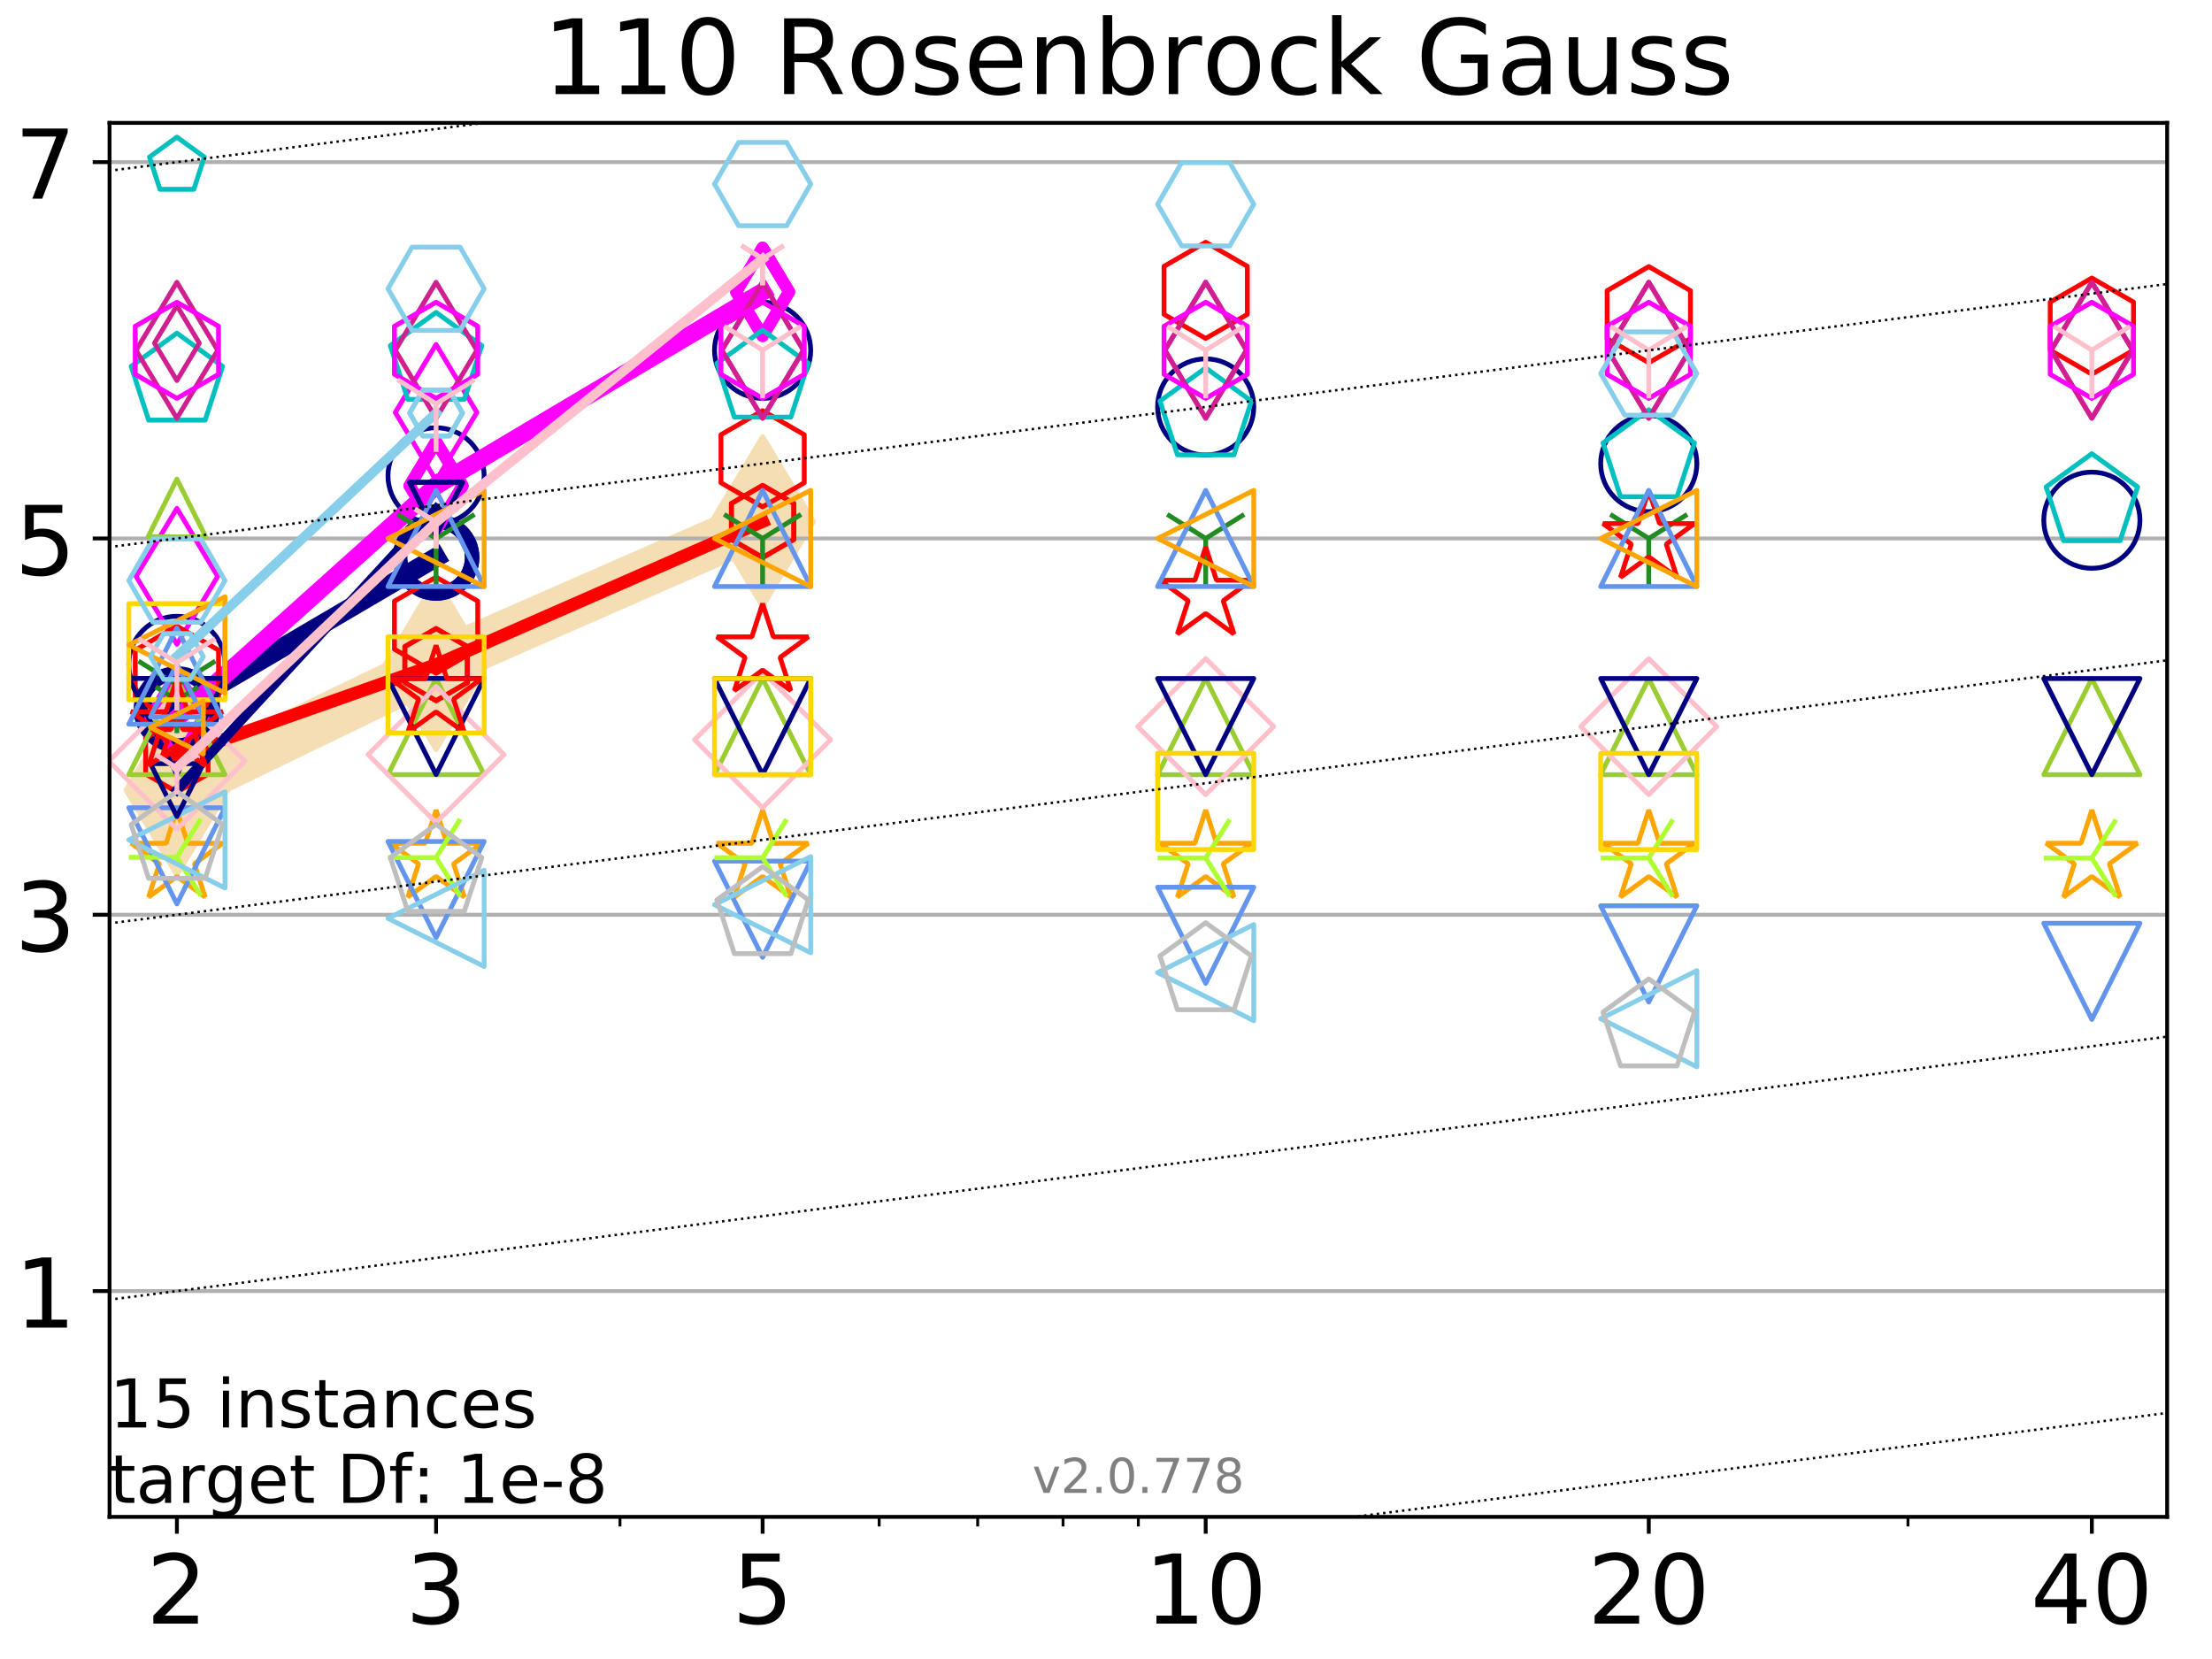 <?xml version="1.0" encoding="utf-8" standalone="no"?>
<!DOCTYPE svg PUBLIC "-//W3C//DTD SVG 1.1//EN"
  "http://www.w3.org/Graphics/SVG/1.1/DTD/svg11.dtd">
<!-- Created with matplotlib (http://matplotlib.org/) -->
<svg height="345pt" version="1.1" viewBox="0 0 460 345" width="460pt" xmlns="http://www.w3.org/2000/svg" xmlns:xlink="http://www.w3.org/1999/xlink">
 <defs>
  <style type="text/css">
*{stroke-linecap:butt;stroke-linejoin:round;}
  </style>
 </defs>
 <g id="figure_1">
  <g id="patch_1">
   <path d="M 0 345.6 
L 460.8 345.6 
L 460.8 0 
L 0 0 
z
" style="fill:#ffffff;"/>
  </g>
  <g id="axes_1">
   <g id="patch_2">
    <path d="M 22.78 315.44 
L 450.672 315.44 
L 450.672 25.56 
L 22.78 25.56 
z
" style="fill:#ffffff;"/>
   </g>
   <g id="line2d_1">
    <path clip-path="url(#pef618dbb40)" d="M 36.786 164.3 
L 90.685 138.213 
L 158.59 108.443 
" style="fill:none;stroke:#f5deb3;stroke-linecap:square;stroke-width:10;"/>
    <defs>
     <path d="M -0 17.678 
L 10.607 0 
L 0 -17.678 
L -10.607 -0 
z
" id="m9d22d83b8f" style="stroke:#f5deb3;stroke-linejoin:miter;"/>
    </defs>
    <g clip-path="url(#pef618dbb40)">
     <use style="fill:#f5deb3;stroke:#f5deb3;stroke-linejoin:miter;" x="36.786" xlink:href="#m9d22d83b8f" y="164.3"/>
     <use style="fill:#f5deb3;stroke:#f5deb3;stroke-linejoin:miter;" x="90.685" xlink:href="#m9d22d83b8f" y="138.213"/>
     <use style="fill:#f5deb3;stroke:#f5deb3;stroke-linejoin:miter;" x="158.59" xlink:href="#m9d22d83b8f" y="108.443"/>
    </g>
   </g>
   <g id="matplotlib.axis_1">
    <g id="xtick_1">
     <g id="line2d_2">
      <defs>
       <path d="M 0 0 
L 0 3.5 
" id="m280e9ef686" style="stroke:#000000;stroke-width:0.8;"/>
      </defs>
      <g>
       <use style="stroke:#000000;stroke-width:0.8;" x="36.786" xlink:href="#m280e9ef686" y="315.44"/>
      </g>
     </g>
     <g id="text_1">
      <!-- 2 -->
      <defs>
       <path d="M 19.188 8.297 
L 53.609 8.297 
L 53.609 0 
L 7.328 0 
L 7.328 8.297 
Q 12.938 14.109 22.625 23.891 
Q 32.328 33.688 34.812 36.531 
Q 39.547 41.844 41.422 45.531 
Q 43.312 49.219 43.312 52.781 
Q 43.312 58.594 39.234 62.25 
Q 35.156 65.922 28.609 65.922 
Q 23.969 65.922 18.812 64.312 
Q 13.672 62.703 7.812 59.422 
L 7.812 69.391 
Q 13.766 71.781 18.938 73 
Q 24.125 74.219 28.422 74.219 
Q 39.75 74.219 46.484 68.547 
Q 53.219 62.891 53.219 53.422 
Q 53.219 48.922 51.531 44.891 
Q 49.859 40.875 45.406 35.406 
Q 44.188 33.984 37.641 27.219 
Q 31.109 20.453 19.188 8.297 
z
" id="DejaVuSans-32"/>
      </defs>
      <g transform="translate(30.423 337.637)scale(0.2 -0.2)">
       <use xlink:href="#DejaVuSans-32"/>
      </g>
     </g>
    </g>
    <g id="xtick_2">
     <g id="line2d_3">
      <g>
       <use style="stroke:#000000;stroke-width:0.8;" x="90.685" xlink:href="#m280e9ef686" y="315.44"/>
      </g>
     </g>
     <g id="text_2">
      <!-- 3 -->
      <defs>
       <path d="M 40.578 39.312 
Q 47.656 37.797 51.625 33 
Q 55.609 28.219 55.609 21.188 
Q 55.609 10.406 48.188 4.484 
Q 40.766 -1.422 27.094 -1.422 
Q 22.516 -1.422 17.656 -0.516 
Q 12.797 0.391 7.625 2.203 
L 7.625 11.719 
Q 11.719 9.328 16.594 8.109 
Q 21.484 6.891 26.812 6.891 
Q 36.078 6.891 40.938 10.547 
Q 45.797 14.203 45.797 21.188 
Q 45.797 27.641 41.281 31.266 
Q 36.766 34.906 28.719 34.906 
L 20.219 34.906 
L 20.219 43.016 
L 29.109 43.016 
Q 36.375 43.016 40.234 45.922 
Q 44.094 48.828 44.094 54.297 
Q 44.094 59.906 40.109 62.906 
Q 36.141 65.922 28.719 65.922 
Q 24.656 65.922 20.016 65.031 
Q 15.375 64.156 9.812 62.312 
L 9.812 71.094 
Q 15.438 72.656 20.344 73.438 
Q 25.25 74.219 29.594 74.219 
Q 40.828 74.219 47.359 69.109 
Q 53.906 64.016 53.906 55.328 
Q 53.906 49.266 50.438 45.094 
Q 46.969 40.922 40.578 39.312 
z
" id="DejaVuSans-33"/>
      </defs>
      <g transform="translate(84.323 337.637)scale(0.2 -0.2)">
       <use xlink:href="#DejaVuSans-33"/>
      </g>
     </g>
    </g>
    <g id="xtick_3">
     <g id="line2d_4">
      <g>
       <use style="stroke:#000000;stroke-width:0.8;" x="158.59" xlink:href="#m280e9ef686" y="315.44"/>
      </g>
     </g>
     <g id="text_3">
      <!-- 5 -->
      <defs>
       <path d="M 10.797 72.906 
L 49.516 72.906 
L 49.516 64.594 
L 19.828 64.594 
L 19.828 46.734 
Q 21.969 47.469 24.109 47.828 
Q 26.266 48.188 28.422 48.188 
Q 40.625 48.188 47.75 41.5 
Q 54.891 34.812 54.891 23.391 
Q 54.891 11.625 47.562 5.094 
Q 40.234 -1.422 26.906 -1.422 
Q 22.312 -1.422 17.547 -0.641 
Q 12.797 0.141 7.719 1.703 
L 7.719 11.625 
Q 12.109 9.234 16.797 8.062 
Q 21.484 6.891 26.703 6.891 
Q 35.156 6.891 40.078 11.328 
Q 45.016 15.766 45.016 23.391 
Q 45.016 31 40.078 35.438 
Q 35.156 39.891 26.703 39.891 
Q 22.75 39.891 18.812 39.016 
Q 14.891 38.141 10.797 36.281 
z
" id="DejaVuSans-35"/>
      </defs>
      <g transform="translate(152.228 337.637)scale(0.2 -0.2)">
       <use xlink:href="#DejaVuSans-35"/>
      </g>
     </g>
    </g>
    <g id="xtick_4">
     <g id="line2d_5">
      <g>
       <use style="stroke:#000000;stroke-width:0.8;" x="250.732" xlink:href="#m280e9ef686" y="315.44"/>
      </g>
     </g>
     <g id="text_4">
      <!-- 10 -->
      <defs>
       <path d="M 12.406 8.297 
L 28.516 8.297 
L 28.516 63.922 
L 10.984 60.406 
L 10.984 69.391 
L 28.422 72.906 
L 38.281 72.906 
L 38.281 8.297 
L 54.391 8.297 
L 54.391 0 
L 12.406 0 
z
" id="DejaVuSans-31"/>
       <path d="M 31.781 66.406 
Q 24.172 66.406 20.328 58.906 
Q 16.5 51.422 16.5 36.375 
Q 16.5 21.391 20.328 13.891 
Q 24.172 6.391 31.781 6.391 
Q 39.453 6.391 43.281 13.891 
Q 47.125 21.391 47.125 36.375 
Q 47.125 51.422 43.281 58.906 
Q 39.453 66.406 31.781 66.406 
z
M 31.781 74.219 
Q 44.047 74.219 50.516 64.516 
Q 56.984 54.828 56.984 36.375 
Q 56.984 17.969 50.516 8.266 
Q 44.047 -1.422 31.781 -1.422 
Q 19.531 -1.422 13.062 8.266 
Q 6.594 17.969 6.594 36.375 
Q 6.594 54.828 13.062 64.516 
Q 19.531 74.219 31.781 74.219 
z
" id="DejaVuSans-30"/>
      </defs>
      <g transform="translate(238.007 337.637)scale(0.2 -0.2)">
       <use xlink:href="#DejaVuSans-31"/>
       <use x="63.623" xlink:href="#DejaVuSans-30"/>
      </g>
     </g>
    </g>
    <g id="xtick_5">
     <g id="line2d_6">
      <g>
       <use style="stroke:#000000;stroke-width:0.8;" x="342.873" xlink:href="#m280e9ef686" y="315.44"/>
      </g>
     </g>
     <g id="text_5">
      <!-- 20 -->
      <g transform="translate(330.148 337.637)scale(0.2 -0.2)">
       <use xlink:href="#DejaVuSans-32"/>
       <use x="63.623" xlink:href="#DejaVuSans-30"/>
      </g>
     </g>
    </g>
    <g id="xtick_6">
     <g id="line2d_7">
      <g>
       <use style="stroke:#000000;stroke-width:0.8;" x="435.015" xlink:href="#m280e9ef686" y="315.44"/>
      </g>
     </g>
     <g id="text_6">
      <!-- 40 -->
      <defs>
       <path d="M 37.797 64.312 
L 12.891 25.391 
L 37.797 25.391 
z
M 35.203 72.906 
L 47.609 72.906 
L 47.609 25.391 
L 58.016 25.391 
L 58.016 17.188 
L 47.609 17.188 
L 47.609 0 
L 37.797 0 
L 37.797 17.188 
L 4.891 17.188 
L 4.891 26.703 
z
" id="DejaVuSans-34"/>
      </defs>
      <g transform="translate(422.29 337.637)scale(0.2 -0.2)">
       <use xlink:href="#DejaVuSans-34"/>
       <use x="63.623" xlink:href="#DejaVuSans-30"/>
      </g>
     </g>
    </g>
    <g id="xtick_7">
     <g id="line2d_8">
      <defs>
       <path d="M 0 0 
L 0 2 
" id="m0c6dc31ddb" style="stroke:#000000;stroke-width:0.6;"/>
      </defs>
      <g>
       <use style="stroke:#000000;stroke-width:0.6;" x="36.786" xlink:href="#m0c6dc31ddb" y="315.44"/>
      </g>
     </g>
    </g>
    <g id="xtick_8">
     <g id="line2d_9">
      <g>
       <use style="stroke:#000000;stroke-width:0.6;" x="90.685" xlink:href="#m0c6dc31ddb" y="315.44"/>
      </g>
     </g>
    </g>
    <g id="xtick_9">
     <g id="line2d_10">
      <g>
       <use style="stroke:#000000;stroke-width:0.6;" x="128.927" xlink:href="#m0c6dc31ddb" y="315.44"/>
      </g>
     </g>
    </g>
    <g id="xtick_10">
     <g id="line2d_11">
      <g>
       <use style="stroke:#000000;stroke-width:0.6;" x="158.59" xlink:href="#m0c6dc31ddb" y="315.44"/>
      </g>
     </g>
    </g>
    <g id="xtick_11">
     <g id="line2d_12">
      <g>
       <use style="stroke:#000000;stroke-width:0.6;" x="182.827" xlink:href="#m0c6dc31ddb" y="315.44"/>
      </g>
     </g>
    </g>
    <g id="xtick_12">
     <g id="line2d_13">
      <g>
       <use style="stroke:#000000;stroke-width:0.6;" x="203.318" xlink:href="#m0c6dc31ddb" y="315.44"/>
      </g>
     </g>
    </g>
    <g id="xtick_13">
     <g id="line2d_14">
      <g>
       <use style="stroke:#000000;stroke-width:0.6;" x="221.069" xlink:href="#m0c6dc31ddb" y="315.44"/>
      </g>
     </g>
    </g>
    <g id="xtick_14">
     <g id="line2d_15">
      <g>
       <use style="stroke:#000000;stroke-width:0.6;" x="236.726" xlink:href="#m0c6dc31ddb" y="315.44"/>
      </g>
     </g>
    </g>
    <g id="xtick_15">
     <g id="line2d_16">
      <g>
       <use style="stroke:#000000;stroke-width:0.6;" x="342.873" xlink:href="#m0c6dc31ddb" y="315.44"/>
      </g>
     </g>
    </g>
    <g id="xtick_16">
     <g id="line2d_17">
      <g>
       <use style="stroke:#000000;stroke-width:0.6;" x="396.773" xlink:href="#m0c6dc31ddb" y="315.44"/>
      </g>
     </g>
    </g>
    <g id="xtick_17">
     <g id="line2d_18">
      <g>
       <use style="stroke:#000000;stroke-width:0.6;" x="435.015" xlink:href="#m0c6dc31ddb" y="315.44"/>
      </g>
     </g>
    </g>
   </g>
   <g id="matplotlib.axis_2">
    <g id="ytick_1">
     <g id="line2d_19">
      <path clip-path="url(#pef618dbb40)" d="M 22.78 268.486 
L 450.672 268.486 
" style="fill:none;stroke:#b0b0b0;stroke-linecap:square;stroke-width:0.8;"/>
     </g>
     <g id="line2d_20">
      <defs>
       <path d="M 0 0 
L -3.5 0 
" id="mf5fb480c17" style="stroke:#000000;stroke-width:0.8;"/>
      </defs>
      <g>
       <use style="stroke:#000000;stroke-width:0.8;" x="22.78" xlink:href="#mf5fb480c17" y="268.486"/>
      </g>
     </g>
     <g id="text_7">
      <!-- 1 -->
      <g transform="translate(3.055 276.085)scale(0.2 -0.2)">
       <use xlink:href="#DejaVuSans-31"/>
      </g>
     </g>
    </g>
    <g id="ytick_2">
     <g id="line2d_21">
      <path clip-path="url(#pef618dbb40)" d="M 22.78 190.23 
L 450.672 190.23 
" style="fill:none;stroke:#b0b0b0;stroke-linecap:square;stroke-width:0.8;"/>
     </g>
     <g id="line2d_22">
      <g>
       <use style="stroke:#000000;stroke-width:0.8;" x="22.78" xlink:href="#mf5fb480c17" y="190.23"/>
      </g>
     </g>
     <g id="text_8">
      <!-- 3 -->
      <g transform="translate(3.055 197.829)scale(0.2 -0.2)">
       <use xlink:href="#DejaVuSans-33"/>
      </g>
     </g>
    </g>
    <g id="ytick_3">
     <g id="line2d_23">
      <path clip-path="url(#pef618dbb40)" d="M 22.78 111.974 
L 450.672 111.974 
" style="fill:none;stroke:#b0b0b0;stroke-linecap:square;stroke-width:0.8;"/>
     </g>
     <g id="line2d_24">
      <g>
       <use style="stroke:#000000;stroke-width:0.8;" x="22.78" xlink:href="#mf5fb480c17" y="111.974"/>
      </g>
     </g>
     <g id="text_9">
      <!-- 5 -->
      <g transform="translate(3.055 119.572)scale(0.2 -0.2)">
       <use xlink:href="#DejaVuSans-35"/>
      </g>
     </g>
    </g>
    <g id="ytick_4">
     <g id="line2d_25">
      <path clip-path="url(#pef618dbb40)" d="M 22.78 33.718 
L 450.672 33.718 
" style="fill:none;stroke:#b0b0b0;stroke-linecap:square;stroke-width:0.8;"/>
     </g>
     <g id="line2d_26">
      <g>
       <use style="stroke:#000000;stroke-width:0.8;" x="22.78" xlink:href="#mf5fb480c17" y="33.718"/>
      </g>
     </g>
     <g id="text_10">
      <!-- 7 -->
      <defs>
       <path d="M 8.203 72.906 
L 55.078 72.906 
L 55.078 68.703 
L 28.609 0 
L 18.312 0 
L 43.219 64.594 
L 8.203 64.594 
z
" id="DejaVuSans-37"/>
      </defs>
      <g transform="translate(3.055 41.316)scale(0.2 -0.2)">
       <use xlink:href="#DejaVuSans-37"/>
      </g>
     </g>
    </g>
   </g>
   <g id="line2d_27">
    <path clip-path="url(#pef618dbb40)" d="M 36.786 147.541 
L 90.685 115.921 
" style="fill:none;stroke:#000080;stroke-linecap:square;stroke-width:4;"/>
    <defs>
     <path d="M 0 7.5 
C 1.989 7.5 3.897 6.71 5.303 5.303 
C 6.71 3.897 7.5 1.989 7.5 0 
C 7.5 -1.989 6.71 -3.897 5.303 -5.303 
C 3.897 -6.71 1.989 -7.5 0 -7.5 
C -1.989 -7.5 -3.897 -6.71 -5.303 -5.303 
C -6.71 -3.897 -7.5 -1.989 -7.5 0 
C -7.5 1.989 -6.71 3.897 -5.303 5.303 
C -3.897 6.71 -1.989 7.5 0 7.5 
z
" id="m813f9746b0" style="stroke:#000080;stroke-width:3;"/>
    </defs>
    <g clip-path="url(#pef618dbb40)">
     <use style="fill:none;stroke:#000080;stroke-width:3;" x="36.786" xlink:href="#m813f9746b0" y="147.541"/>
     <use style="fill:none;stroke:#000080;stroke-width:3;" x="90.685" xlink:href="#m813f9746b0" y="115.921"/>
    </g>
   </g>
   <g id="line2d_28">
    <path clip-path="url(#pef618dbb40)" d="M 90.685 115.921 
" style="fill:none;stroke:#000080;stroke-linecap:square;stroke-width:4;"/>
    <g clip-path="url(#pef618dbb40)">
     <use style="fill:none;stroke:#000080;stroke-width:3;" x="90.685" xlink:href="#m813f9746b0" y="115.921"/>
    </g>
   </g>
   <g id="line2d_29"/>
   <g id="line2d_30">
    <defs>
     <path d="M 0 10 
C 2.652 10 5.196 8.946 7.071 7.071 
C 8.946 5.196 10 2.652 10 0 
C 10 -2.652 8.946 -5.196 7.071 -7.071 
C 5.196 -8.946 2.652 -10 0 -10 
C -2.652 -10 -5.196 -8.946 -7.071 -7.071 
C -8.946 -5.196 -10 -2.652 -10 0 
C -10 2.652 -8.946 5.196 -7.071 7.071 
C -5.196 8.946 -2.652 10 0 10 
z
" id="md49991327e" style="stroke:#000080;"/>
    </defs>
    <g clip-path="url(#pef618dbb40)">
     <use style="fill:none;stroke:#000080;" x="36.786" xlink:href="#md49991327e" y="138.155"/>
     <use style="fill:none;stroke:#000080;" x="90.685" xlink:href="#md49991327e" y="98.954"/>
     <use style="fill:none;stroke:#000080;" x="158.59" xlink:href="#md49991327e" y="72.846"/>
     <use style="fill:none;stroke:#000080;" x="250.732" xlink:href="#md49991327e" y="84.625"/>
     <use style="fill:none;stroke:#000080;" x="342.873" xlink:href="#md49991327e" y="96.403"/>
     <use style="fill:none;stroke:#000080;" x="435.015" xlink:href="#md49991327e" y="108.182"/>
    </g>
   </g>
   <g id="line2d_31">
    <path clip-path="url(#pef618dbb40)" d="M 36.786 149.359 
L 90.685 101.014 
" style="fill:none;stroke:#ff00ff;stroke-linecap:square;stroke-width:3.667;"/>
    <defs>
     <path d="M -0 9.192 
L 5.515 0 
L 0 -9.192 
L -5.515 -0 
z
" id="mf2aa92207f" style="stroke:#ff00ff;stroke-linejoin:miter;stroke-width:2.5;"/>
    </defs>
    <g clip-path="url(#pef618dbb40)">
     <use style="fill:none;stroke:#ff00ff;stroke-linejoin:miter;stroke-width:2.5;" x="36.786" xlink:href="#mf2aa92207f" y="149.359"/>
     <use style="fill:none;stroke:#ff00ff;stroke-linejoin:miter;stroke-width:2.5;" x="90.685" xlink:href="#mf2aa92207f" y="101.014"/>
    </g>
   </g>
   <g id="line2d_32">
    <path clip-path="url(#pef618dbb40)" d="M 90.685 101.014 
L 158.59 60.689 
" style="fill:none;stroke:#ff00ff;stroke-linecap:square;stroke-width:3.667;"/>
    <g clip-path="url(#pef618dbb40)">
     <use style="fill:none;stroke:#ff00ff;stroke-linejoin:miter;stroke-width:2.5;" x="90.685" xlink:href="#mf2aa92207f" y="101.014"/>
     <use style="fill:none;stroke:#ff00ff;stroke-linejoin:miter;stroke-width:2.5;" x="158.59" xlink:href="#mf2aa92207f" y="60.689"/>
    </g>
   </g>
   <g id="line2d_33">
    <path clip-path="url(#pef618dbb40)" d="M 158.59 60.689 
" style="fill:none;stroke:#ff00ff;stroke-linecap:square;stroke-width:3.667;"/>
    <g clip-path="url(#pef618dbb40)">
     <use style="fill:none;stroke:#ff00ff;stroke-linejoin:miter;stroke-width:2.5;" x="158.59" xlink:href="#mf2aa92207f" y="60.689"/>
    </g>
   </g>
   <g id="line2d_34"/>
   <g id="line2d_35">
    <defs>
     <path d="M -0 14.142 
L 8.485 0 
L -0 -14.142 
L -8.485 -0 
z
" id="m21cf0d2ae8" style="stroke:#ff00ff;stroke-linejoin:miter;"/>
    </defs>
    <g clip-path="url(#pef618dbb40)">
     <use style="fill:none;stroke:#ff00ff;stroke-linejoin:miter;" x="36.786" xlink:href="#m21cf0d2ae8" y="119.861"/>
     <use style="fill:none;stroke:#ff00ff;stroke-linejoin:miter;" x="90.685" xlink:href="#m21cf0d2ae8" y="85.776"/>
     <use style="fill:none;stroke:#ff00ff;stroke-linejoin:miter;" x="158.59" xlink:href="#m21cf0d2ae8" y="72.815"/>
     <use style="fill:none;stroke:#ff00ff;stroke-linejoin:miter;" x="250.732" xlink:href="#m21cf0d2ae8" y="72.819"/>
     <use style="fill:none;stroke:#ff00ff;stroke-linejoin:miter;" x="342.873" xlink:href="#m21cf0d2ae8" y="72.828"/>
     <use style="fill:none;stroke:#ff00ff;stroke-linejoin:miter;" x="435.015" xlink:href="#m21cf0d2ae8" y="72.822"/>
    </g>
   </g>
   <g id="line2d_36"/>
   <g id="line2d_37">
    <defs>
     <path d="M 0 -10 
L -2.245 -3.09 
L -9.511 -3.09 
L -3.633 1.18 
L -5.878 8.09 
L -0 3.82 
L 5.878 8.09 
L 3.633 1.18 
L 9.511 -3.09 
L 2.245 -3.09 
z
" id="m4385f17441" style="stroke:#ffa500;stroke-linejoin:bevel;"/>
    </defs>
    <g clip-path="url(#pef618dbb40)">
     <use style="fill:none;stroke:#ffa500;stroke-linejoin:bevel;" x="36.786" xlink:href="#m4385f17441" y="178.451"/>
     <use style="fill:none;stroke:#ffa500;stroke-linejoin:bevel;" x="90.685" xlink:href="#m4385f17441" y="178.451"/>
     <use style="fill:none;stroke:#ffa500;stroke-linejoin:bevel;" x="158.59" xlink:href="#m4385f17441" y="178.451"/>
     <use style="fill:none;stroke:#ffa500;stroke-linejoin:bevel;" x="250.732" xlink:href="#m4385f17441" y="178.451"/>
     <use style="fill:none;stroke:#ffa500;stroke-linejoin:bevel;" x="342.873" xlink:href="#m4385f17441" y="178.451"/>
     <use style="fill:none;stroke:#ffa500;stroke-linejoin:bevel;" x="435.015" xlink:href="#m4385f17441" y="178.451"/>
    </g>
   </g>
   <g id="line2d_38"/>
   <g id="line2d_39">
    <defs>
     <path d="M -0 10 
L 10 -10 
L -10 -10 
z
" id="ma29bd5d446" style="stroke:#6495ed;stroke-linejoin:miter;"/>
    </defs>
    <g clip-path="url(#pef618dbb40)">
     <use style="fill:none;stroke:#6495ed;stroke-linejoin:miter;" x="36.786" xlink:href="#ma29bd5d446" y="177.978"/>
     <use style="fill:none;stroke:#6495ed;stroke-linejoin:miter;" x="90.685" xlink:href="#ma29bd5d446" y="184.988"/>
     <use style="fill:none;stroke:#6495ed;stroke-linejoin:miter;" x="158.59" xlink:href="#ma29bd5d446" y="189.074"/>
     <use style="fill:none;stroke:#6495ed;stroke-linejoin:miter;" x="250.732" xlink:href="#ma29bd5d446" y="194.502"/>
     <use style="fill:none;stroke:#6495ed;stroke-linejoin:miter;" x="342.873" xlink:href="#ma29bd5d446" y="198.367"/>
     <use style="fill:none;stroke:#6495ed;stroke-linejoin:miter;" x="435.015" xlink:href="#ma29bd5d446" y="202.002"/>
    </g>
   </g>
   <g id="line2d_40">
    <path clip-path="url(#pef618dbb40)" d="M 36.786 157.214 
L 90.685 138.213 
" style="fill:none;stroke:#ff0000;stroke-linecap:square;stroke-width:2.667;"/>
    <defs>
     <path d="M 0 -7.5 
L -6.495 -3.75 
L -6.495 3.75 
L -0 7.5 
L 6.495 3.75 
L 6.495 -3.75 
z
" id="ma44bbf91e1" style="stroke:#ff0000;stroke-linejoin:miter;"/>
    </defs>
    <g clip-path="url(#pef618dbb40)">
     <use style="fill:none;stroke:#ff0000;stroke-linejoin:miter;" x="36.786" xlink:href="#ma44bbf91e1" y="157.214"/>
     <use style="fill:none;stroke:#ff0000;stroke-linejoin:miter;" x="90.685" xlink:href="#ma44bbf91e1" y="138.213"/>
    </g>
   </g>
   <g id="line2d_41">
    <path clip-path="url(#pef618dbb40)" d="M 90.685 138.213 
L 158.59 108.443 
" style="fill:none;stroke:#ff0000;stroke-linecap:square;stroke-width:2.667;"/>
    <g clip-path="url(#pef618dbb40)">
     <use style="fill:none;stroke:#ff0000;stroke-linejoin:miter;" x="90.685" xlink:href="#ma44bbf91e1" y="138.213"/>
     <use style="fill:none;stroke:#ff0000;stroke-linejoin:miter;" x="158.59" xlink:href="#ma44bbf91e1" y="108.443"/>
    </g>
   </g>
   <g id="line2d_42">
    <path clip-path="url(#pef618dbb40)" d="M 158.59 108.443 
" style="fill:none;stroke:#ff0000;stroke-linecap:square;stroke-width:2.667;"/>
    <g clip-path="url(#pef618dbb40)">
     <use style="fill:none;stroke:#ff0000;stroke-linejoin:miter;" x="158.59" xlink:href="#ma44bbf91e1" y="108.443"/>
    </g>
   </g>
   <g id="line2d_43"/>
   <g id="line2d_44">
    <defs>
     <path d="M 0 -10 
L -8.66 -5 
L -8.66 5 
L -0 10 
L 8.66 5 
L 8.66 -5 
z
" id="m6e979ed5a3" style="stroke:#ff0000;stroke-linejoin:miter;"/>
    </defs>
    <g clip-path="url(#pef618dbb40)">
     <use style="fill:none;stroke:#ff0000;stroke-linejoin:miter;" x="36.786" xlink:href="#m6e979ed5a3" y="140.205"/>
     <use style="fill:none;stroke:#ff0000;stroke-linejoin:miter;" x="90.685" xlink:href="#m6e979ed5a3" y="130.008"/>
     <use style="fill:none;stroke:#ff0000;stroke-linejoin:miter;" x="158.59" xlink:href="#m6e979ed5a3" y="95.398"/>
     <use style="fill:none;stroke:#ff0000;stroke-linejoin:miter;" x="250.732" xlink:href="#m6e979ed5a3" y="60.38"/>
     <use style="fill:none;stroke:#ff0000;stroke-linejoin:miter;" x="342.873" xlink:href="#m6e979ed5a3" y="65.437"/>
     <use style="fill:none;stroke:#ff0000;stroke-linejoin:miter;" x="435.015" xlink:href="#m6e979ed5a3" y="67.818"/>
    </g>
   </g>
   <g id="line2d_45">
    <path clip-path="url(#pef618dbb40)" d="M 36.786 105.639 
" style="fill:none;stroke:#9acd32;stroke-linecap:square;stroke-width:2.333;"/>
    <defs>
     <path d="M 0 -6 
L -6 6 
L 6 6 
z
" id="m38df8d362d" style="stroke:#9acd32;stroke-linejoin:miter;"/>
    </defs>
    <g clip-path="url(#pef618dbb40)">
     <use style="fill:none;stroke:#9acd32;stroke-linejoin:miter;" x="36.786" xlink:href="#m38df8d362d" y="105.639"/>
    </g>
   </g>
   <g id="line2d_46"/>
   <g id="line2d_47">
    <defs>
     <path d="M 0 -10 
L -10 10 
L 10 10 
z
" id="m1d816b0d2e" style="stroke:#9acd32;stroke-linejoin:miter;"/>
    </defs>
    <g clip-path="url(#pef618dbb40)">
     <use style="fill:none;stroke:#9acd32;stroke-linejoin:miter;" x="36.786" xlink:href="#m1d816b0d2e" y="151.101"/>
     <use style="fill:none;stroke:#9acd32;stroke-linejoin:miter;" x="90.685" xlink:href="#m1d816b0d2e" y="151.101"/>
     <use style="fill:none;stroke:#9acd32;stroke-linejoin:miter;" x="158.59" xlink:href="#m1d816b0d2e" y="151.102"/>
     <use style="fill:none;stroke:#9acd32;stroke-linejoin:miter;" x="250.732" xlink:href="#m1d816b0d2e" y="151.102"/>
     <use style="fill:none;stroke:#9acd32;stroke-linejoin:miter;" x="342.873" xlink:href="#m1d816b0d2e" y="151.102"/>
     <use style="fill:none;stroke:#9acd32;stroke-linejoin:miter;" x="435.015" xlink:href="#m1d816b0d2e" y="151.102"/>
    </g>
   </g>
   <g id="line2d_48">
    <path clip-path="url(#pef618dbb40)" d="M 36.786 34.513 
" style="fill:none;stroke:#00bfbf;stroke-linecap:square;stroke-width:2;"/>
    <defs>
     <path d="M 0 -6 
L -5.706 -1.854 
L -3.527 4.854 
L 3.527 4.854 
L 5.706 -1.854 
z
" id="ma55fe40eb8" style="stroke:#00bfbf;stroke-linejoin:miter;"/>
    </defs>
    <g clip-path="url(#pef618dbb40)">
     <use style="fill:none;stroke:#00bfbf;stroke-linejoin:miter;" x="36.786" xlink:href="#ma55fe40eb8" y="34.513"/>
    </g>
   </g>
   <g id="line2d_49"/>
   <g id="line2d_50">
    <defs>
     <path d="M 0 -10 
L -9.511 -3.09 
L -5.878 8.09 
L 5.878 8.09 
L 9.511 -3.09 
z
" id="m356b63a546" style="stroke:#00bfbf;stroke-linejoin:miter;"/>
    </defs>
    <g clip-path="url(#pef618dbb40)">
     <use style="fill:none;stroke:#00bfbf;stroke-linejoin:miter;" x="36.786" xlink:href="#m356b63a546" y="79.275"/>
     <use style="fill:none;stroke:#00bfbf;stroke-linejoin:miter;" x="90.685" xlink:href="#m356b63a546" y="74.967"/>
     <use style="fill:none;stroke:#00bfbf;stroke-linejoin:miter;" x="158.59" xlink:href="#m356b63a546" y="78.653"/>
     <use style="fill:none;stroke:#00bfbf;stroke-linejoin:miter;" x="250.732" xlink:href="#m356b63a546" y="86.497"/>
     <use style="fill:none;stroke:#00bfbf;stroke-linejoin:miter;" x="342.873" xlink:href="#m356b63a546" y="95.207"/>
     <use style="fill:none;stroke:#00bfbf;stroke-linejoin:miter;" x="435.015" xlink:href="#m356b63a546" y="104.346"/>
    </g>
   </g>
   <g id="line2d_51"/>
   <g id="line2d_52">
    <defs>
     <path d="M 0 0 
L -10 -0 
M 0 0 
L 5 8 
M 0 0 
L 5 -8 
" id="m96f5c83c13" style="stroke:#adff2f;"/>
    </defs>
    <g clip-path="url(#pef618dbb40)">
     <use style="fill:none;stroke:#adff2f;" x="36.786" xlink:href="#m96f5c83c13" y="178.282"/>
     <use style="fill:none;stroke:#adff2f;" x="90.685" xlink:href="#m96f5c83c13" y="178.338"/>
     <use style="fill:none;stroke:#adff2f;" x="158.59" xlink:href="#m96f5c83c13" y="178.384"/>
     <use style="fill:none;stroke:#adff2f;" x="250.732" xlink:href="#m96f5c83c13" y="178.417"/>
     <use style="fill:none;stroke:#adff2f;" x="342.873" xlink:href="#m96f5c83c13" y="178.434"/>
     <use style="fill:none;stroke:#adff2f;" x="435.015" xlink:href="#m96f5c83c13" y="178.443"/>
    </g>
   </g>
   <g id="line2d_53">
    <path clip-path="url(#pef618dbb40)" d="M 36.786 145.578 
" style="fill:none;stroke:#228b22;stroke-linecap:square;stroke-width:2;"/>
    <defs>
     <path d="M 0 0 
L 0 5.5 
M 0 0 
L 4.4 -2.75 
M 0 0 
L -4.4 -2.75 
" id="m3816dadbd5" style="stroke:#228b22;"/>
    </defs>
    <g clip-path="url(#pef618dbb40)">
     <use style="fill:none;stroke:#228b22;" x="36.786" xlink:href="#m3816dadbd5" y="145.578"/>
    </g>
   </g>
   <g id="line2d_54"/>
   <g id="line2d_55">
    <defs>
     <path d="M 0 0 
L 0 10 
M 0 0 
L 8 -5 
M 0 0 
L -8 -5 
" id="m0080763600" style="stroke:#228b22;"/>
    </defs>
    <g clip-path="url(#pef618dbb40)">
     <use style="fill:none;stroke:#228b22;" x="36.786" xlink:href="#m0080763600" y="142.472"/>
     <use style="fill:none;stroke:#228b22;" x="90.685" xlink:href="#m0080763600" y="111.974"/>
     <use style="fill:none;stroke:#228b22;" x="158.59" xlink:href="#m0080763600" y="111.974"/>
     <use style="fill:none;stroke:#228b22;" x="250.732" xlink:href="#m0080763600" y="111.974"/>
     <use style="fill:none;stroke:#228b22;" x="342.873" xlink:href="#m0080763600" y="111.974"/>
    </g>
   </g>
   <g id="line2d_56"/>
   <g id="line2d_57">
    <defs>
     <path d="M -0 14.142 
L 14.142 0 
L 0 -14.142 
L -14.142 -0 
z
" id="m9ad464d7e6" style="stroke:#ffc0cb;stroke-linejoin:miter;"/>
    </defs>
    <g clip-path="url(#pef618dbb40)">
     <use style="fill:none;stroke:#ffc0cb;stroke-linejoin:miter;" x="36.786" xlink:href="#m9ad464d7e6" y="158.292"/>
     <use style="fill:none;stroke:#ffc0cb;stroke-linejoin:miter;" x="90.685" xlink:href="#m9ad464d7e6" y="156.929"/>
     <use style="fill:none;stroke:#ffc0cb;stroke-linejoin:miter;" x="158.59" xlink:href="#m9ad464d7e6" y="153.837"/>
     <use style="fill:none;stroke:#ffc0cb;stroke-linejoin:miter;" x="250.732" xlink:href="#m9ad464d7e6" y="151.102"/>
     <use style="fill:none;stroke:#ffc0cb;stroke-linejoin:miter;" x="342.873" xlink:href="#m9ad464d7e6" y="151.102"/>
    </g>
   </g>
   <g id="line2d_58"/>
   <g id="line2d_59">
    <defs>
     <path d="M -10 -0 
L 10 10 
L 10 -10 
z
" id="mc43814ee37" style="stroke:#87ceeb;stroke-linejoin:miter;"/>
    </defs>
    <g clip-path="url(#pef618dbb40)">
     <use style="fill:none;stroke:#87ceeb;stroke-linejoin:miter;" x="36.786" xlink:href="#mc43814ee37" y="174.666"/>
     <use style="fill:none;stroke:#87ceeb;stroke-linejoin:miter;" x="90.685" xlink:href="#mc43814ee37" y="190.983"/>
     <use style="fill:none;stroke:#87ceeb;stroke-linejoin:miter;" x="158.59" xlink:href="#mc43814ee37" y="188.138"/>
     <use style="fill:none;stroke:#87ceeb;stroke-linejoin:miter;" x="250.732" xlink:href="#mc43814ee37" y="202.266"/>
     <use style="fill:none;stroke:#87ceeb;stroke-linejoin:miter;" x="342.873" xlink:href="#mc43814ee37" y="211.85"/>
    </g>
   </g>
   <g id="line2d_60">
    <path clip-path="url(#pef618dbb40)" d="M 36.786 164.299 
L 90.685 105.796 
" style="fill:none;stroke:#000080;stroke-linecap:square;stroke-width:2;"/>
    <defs>
     <path d="M -0 5.5 
L 5.5 -5.5 
L -5.5 -5.5 
z
" id="m6ab656e22a" style="stroke:#000080;stroke-linejoin:miter;"/>
    </defs>
    <g clip-path="url(#pef618dbb40)">
     <use style="fill:none;stroke:#000080;stroke-linejoin:miter;" x="36.786" xlink:href="#m6ab656e22a" y="164.299"/>
     <use style="fill:none;stroke:#000080;stroke-linejoin:miter;" x="90.685" xlink:href="#m6ab656e22a" y="105.796"/>
    </g>
   </g>
   <g id="line2d_61">
    <path clip-path="url(#pef618dbb40)" d="M 90.685 105.796 
" style="fill:none;stroke:#000080;stroke-linecap:square;stroke-width:2;"/>
    <g clip-path="url(#pef618dbb40)">
     <use style="fill:none;stroke:#000080;stroke-linejoin:miter;" x="90.685" xlink:href="#m6ab656e22a" y="105.796"/>
    </g>
   </g>
   <g id="line2d_62"/>
   <g id="line2d_63">
    <defs>
     <path d="M -0 10 
L 10 -10 
L -10 -10 
z
" id="maee50304f3" style="stroke:#000080;stroke-linejoin:miter;"/>
    </defs>
    <g clip-path="url(#pef618dbb40)">
     <use style="fill:none;stroke:#000080;stroke-linejoin:miter;" x="36.786" xlink:href="#maee50304f3" y="151.08"/>
     <use style="fill:none;stroke:#000080;stroke-linejoin:miter;" x="90.685" xlink:href="#maee50304f3" y="151.079"/>
     <use style="fill:none;stroke:#000080;stroke-linejoin:miter;" x="158.59" xlink:href="#maee50304f3" y="151.099"/>
     <use style="fill:none;stroke:#000080;stroke-linejoin:miter;" x="250.732" xlink:href="#maee50304f3" y="151.101"/>
     <use style="fill:none;stroke:#000080;stroke-linejoin:miter;" x="342.873" xlink:href="#maee50304f3" y="151.1"/>
     <use style="fill:none;stroke:#000080;stroke-linejoin:miter;" x="435.015" xlink:href="#maee50304f3" y="151.102"/>
    </g>
   </g>
   <g id="line2d_64">
    <path clip-path="url(#pef618dbb40)" d="M 36.786 153.41 
" style="fill:none;stroke:#ff0000;stroke-linecap:square;stroke-width:2;"/>
    <defs>
     <path d="M 0 -5.5 
L -1.235 -1.7 
L -5.231 -1.7 
L -1.998 0.649 
L -3.233 4.45 
L -0 2.101 
L 3.233 4.45 
L 1.998 0.649 
L 5.231 -1.7 
L 1.235 -1.7 
z
" id="mb6ed74e855" style="stroke:#ff0000;stroke-linejoin:bevel;"/>
    </defs>
    <g clip-path="url(#pef618dbb40)">
     <use style="fill:none;stroke:#ff0000;stroke-linejoin:bevel;" x="36.786" xlink:href="#mb6ed74e855" y="153.41"/>
    </g>
   </g>
   <g id="line2d_65"/>
   <g id="line2d_66">
    <defs>
     <path d="M 0 -10 
L -2.245 -3.09 
L -9.511 -3.09 
L -3.633 1.18 
L -5.878 8.09 
L -0 3.82 
L 5.878 8.09 
L 3.633 1.18 
L 9.511 -3.09 
L 2.245 -3.09 
z
" id="m8c9b5a15d0" style="stroke:#ff0000;stroke-linejoin:bevel;"/>
    </defs>
    <g clip-path="url(#pef618dbb40)">
     <use style="fill:none;stroke:#ff0000;stroke-linejoin:bevel;" x="36.786" xlink:href="#m8c9b5a15d0" y="151.102"/>
     <use style="fill:none;stroke:#ff0000;stroke-linejoin:bevel;" x="90.685" xlink:href="#m8c9b5a15d0" y="144.212"/>
     <use style="fill:none;stroke:#ff0000;stroke-linejoin:bevel;" x="158.59" xlink:href="#m8c9b5a15d0" y="135.531"/>
     <use style="fill:none;stroke:#ff0000;stroke-linejoin:bevel;" x="250.732" xlink:href="#m8c9b5a15d0" y="123.753"/>
     <use style="fill:none;stroke:#ff0000;stroke-linejoin:bevel;" x="342.873" xlink:href="#m8c9b5a15d0" y="111.974"/>
    </g>
   </g>
   <g id="line2d_67"/>
   <g id="line2d_68">
    <defs>
     <path d="M -10 10 
L 10 10 
L 10 -10 
L -10 -10 
z
" id="m2d59431843" style="stroke:#ffd700;stroke-linejoin:miter;"/>
    </defs>
    <g clip-path="url(#pef618dbb40)">
     <use style="fill:none;stroke:#ffd700;stroke-linejoin:miter;" x="36.786" xlink:href="#m2d59431843" y="135.531"/>
     <use style="fill:none;stroke:#ffd700;stroke-linejoin:miter;" x="90.685" xlink:href="#m2d59431843" y="142.415"/>
     <use style="fill:none;stroke:#ffd700;stroke-linejoin:miter;" x="158.59" xlink:href="#m2d59431843" y="151.095"/>
     <use style="fill:none;stroke:#ffd700;stroke-linejoin:miter;" x="250.732" xlink:href="#m2d59431843" y="166.66"/>
     <use style="fill:none;stroke:#ffd700;stroke-linejoin:miter;" x="342.873" xlink:href="#m2d59431843" y="166.664"/>
    </g>
   </g>
   <g id="line2d_69">
    <path clip-path="url(#pef618dbb40)" d="M 36.786 71.357 
" style="fill:none;stroke:#d02090;stroke-linecap:square;stroke-width:2;"/>
    <defs>
     <path d="M -0 7.778 
L 4.667 0 
L -0 -7.778 
L -4.667 -0 
z
" id="m94a1980e1d" style="stroke:#d02090;stroke-linejoin:miter;"/>
    </defs>
    <g clip-path="url(#pef618dbb40)">
     <use style="fill:none;stroke:#d02090;stroke-linejoin:miter;" x="36.786" xlink:href="#m94a1980e1d" y="71.357"/>
    </g>
   </g>
   <g id="line2d_70"/>
   <g id="line2d_71">
    <defs>
     <path d="M -0 14.142 
L 8.485 0 
L -0 -14.142 
L -8.485 -0 
z
" id="m57c9456ef1" style="stroke:#d02090;stroke-linejoin:miter;"/>
    </defs>
    <g clip-path="url(#pef618dbb40)">
     <use style="fill:none;stroke:#d02090;stroke-linejoin:miter;" x="36.786" xlink:href="#m57c9456ef1" y="72.846"/>
     <use style="fill:none;stroke:#d02090;stroke-linejoin:miter;" x="90.685" xlink:href="#m57c9456ef1" y="72.846"/>
     <use style="fill:none;stroke:#d02090;stroke-linejoin:miter;" x="158.59" xlink:href="#m57c9456ef1" y="72.846"/>
     <use style="fill:none;stroke:#d02090;stroke-linejoin:miter;" x="250.732" xlink:href="#m57c9456ef1" y="72.846"/>
     <use style="fill:none;stroke:#d02090;stroke-linejoin:miter;" x="342.873" xlink:href="#m57c9456ef1" y="72.846"/>
     <use style="fill:none;stroke:#d02090;stroke-linejoin:miter;" x="435.015" xlink:href="#m57c9456ef1" y="72.846"/>
    </g>
   </g>
   <g id="line2d_72">
    <path clip-path="url(#pef618dbb40)" d="M 36.786 143.579 
" style="fill:none;stroke:#6495ed;stroke-linecap:square;stroke-width:2;"/>
    <defs>
     <path d="M 0 -5.5 
L -5.5 5.5 
L 5.5 5.5 
z
" id="mcf21aa8913" style="stroke:#6495ed;stroke-linejoin:miter;"/>
    </defs>
    <g clip-path="url(#pef618dbb40)">
     <use style="fill:none;stroke:#6495ed;stroke-linejoin:miter;" x="36.786" xlink:href="#mcf21aa8913" y="143.579"/>
    </g>
   </g>
   <g id="line2d_73"/>
   <g id="line2d_74">
    <defs>
     <path d="M 0 -10 
L -10 10 
L 10 10 
z
" id="m6c073e398e" style="stroke:#6495ed;stroke-linejoin:miter;"/>
    </defs>
    <g clip-path="url(#pef618dbb40)">
     <use style="fill:none;stroke:#6495ed;stroke-linejoin:miter;" x="36.786" xlink:href="#m6c073e398e" y="140.6"/>
     <use style="fill:none;stroke:#6495ed;stroke-linejoin:miter;" x="90.685" xlink:href="#m6c073e398e" y="111.974"/>
     <use style="fill:none;stroke:#6495ed;stroke-linejoin:miter;" x="158.59" xlink:href="#m6c073e398e" y="111.974"/>
     <use style="fill:none;stroke:#6495ed;stroke-linejoin:miter;" x="250.732" xlink:href="#m6c073e398e" y="111.974"/>
     <use style="fill:none;stroke:#6495ed;stroke-linejoin:miter;" x="342.873" xlink:href="#m6c073e398e" y="111.974"/>
    </g>
   </g>
   <g id="line2d_75">
    <path clip-path="url(#pef618dbb40)" d="M 36.786 151.281 
" style="fill:none;stroke:#ffa500;stroke-linecap:square;stroke-width:2;"/>
    <defs>
     <path d="M -5.5 -0 
L 5.5 5.5 
L 5.5 -5.5 
z
" id="md689aad58f" style="stroke:#ffa500;stroke-linejoin:miter;"/>
    </defs>
    <g clip-path="url(#pef618dbb40)">
     <use style="fill:none;stroke:#ffa500;stroke-linejoin:miter;" x="36.786" xlink:href="#md689aad58f" y="151.281"/>
    </g>
   </g>
   <g id="line2d_76"/>
   <g id="line2d_77">
    <defs>
     <path d="M -10 -0 
L 10 10 
L 10 -10 
z
" id="m4cedcb59b4" style="stroke:#ffa500;stroke-linejoin:miter;"/>
    </defs>
    <g clip-path="url(#pef618dbb40)">
     <use style="fill:none;stroke:#ffa500;stroke-linejoin:miter;" x="36.786" xlink:href="#m4cedcb59b4" y="134.115"/>
     <use style="fill:none;stroke:#ffa500;stroke-linejoin:miter;" x="90.685" xlink:href="#m4cedcb59b4" y="111.974"/>
     <use style="fill:none;stroke:#ffa500;stroke-linejoin:miter;" x="158.59" xlink:href="#m4cedcb59b4" y="111.974"/>
     <use style="fill:none;stroke:#ffa500;stroke-linejoin:miter;" x="250.732" xlink:href="#m4cedcb59b4" y="111.974"/>
     <use style="fill:none;stroke:#ffa500;stroke-linejoin:miter;" x="342.873" xlink:href="#m4cedcb59b4" y="111.974"/>
    </g>
   </g>
   <g id="line2d_78"/>
   <g id="line2d_79">
    <defs>
     <path d="M 0 -10 
L -8.66 -5 
L -8.66 5 
L -0 10 
L 8.66 5 
L 8.66 -5 
z
" id="md48b6aa601" style="stroke:#ff00ff;stroke-linejoin:miter;"/>
    </defs>
    <g clip-path="url(#pef618dbb40)">
     <use style="fill:none;stroke:#ff00ff;stroke-linejoin:miter;" x="36.786" xlink:href="#md48b6aa601" y="72.846"/>
     <use style="fill:none;stroke:#ff00ff;stroke-linejoin:miter;" x="90.685" xlink:href="#md48b6aa601" y="72.846"/>
     <use style="fill:none;stroke:#ff00ff;stroke-linejoin:miter;" x="158.59" xlink:href="#md48b6aa601" y="72.846"/>
     <use style="fill:none;stroke:#ff00ff;stroke-linejoin:miter;" x="250.732" xlink:href="#md48b6aa601" y="72.846"/>
     <use style="fill:none;stroke:#ff00ff;stroke-linejoin:miter;" x="342.873" xlink:href="#md48b6aa601" y="72.846"/>
     <use style="fill:none;stroke:#ff00ff;stroke-linejoin:miter;" x="435.015" xlink:href="#md48b6aa601" y="72.846"/>
    </g>
   </g>
   <g id="line2d_80"/>
   <g id="line2d_81">
    <defs>
     <path d="M 0 -10 
L -9.511 -3.09 
L -5.878 8.09 
L 5.878 8.09 
L 9.511 -3.09 
z
" id="m5b91d45156" style="stroke:#bebebe;stroke-linejoin:miter;"/>
    </defs>
    <g clip-path="url(#pef618dbb40)">
     <use style="fill:none;stroke:#bebebe;stroke-linejoin:miter;" x="36.786" xlink:href="#m5b91d45156" y="174.565"/>
     <use style="fill:none;stroke:#bebebe;stroke-linejoin:miter;" x="90.685" xlink:href="#m5b91d45156" y="181.428"/>
     <use style="fill:none;stroke:#bebebe;stroke-linejoin:miter;" x="158.59" xlink:href="#m5b91d45156" y="190.227"/>
     <use style="fill:none;stroke:#bebebe;stroke-linejoin:miter;" x="250.732" xlink:href="#m5b91d45156" y="201.887"/>
     <use style="fill:none;stroke:#bebebe;stroke-linejoin:miter;" x="342.873" xlink:href="#m5b91d45156" y="213.565"/>
    </g>
   </g>
   <g id="line2d_82">
    <path clip-path="url(#pef618dbb40)" d="M 36.786 136.516 
L 90.685 85.893 
" style="fill:none;stroke:#87ceeb;stroke-linecap:square;stroke-width:2;"/>
    <defs>
     <path d="M -2.75 -4.763 
L -5.5 -0 
L -2.75 4.763 
L 2.75 4.763 
L 5.5 0 
L 2.75 -4.763 
z
" id="m70da759a51" style="stroke:#87ceeb;stroke-linejoin:miter;"/>
    </defs>
    <g clip-path="url(#pef618dbb40)">
     <use style="fill:none;stroke:#87ceeb;stroke-linejoin:miter;" x="36.786" xlink:href="#m70da759a51" y="136.516"/>
     <use style="fill:none;stroke:#87ceeb;stroke-linejoin:miter;" x="90.685" xlink:href="#m70da759a51" y="85.893"/>
    </g>
   </g>
   <g id="line2d_83">
    <path clip-path="url(#pef618dbb40)" d="M 90.685 85.893 
" style="fill:none;stroke:#87ceeb;stroke-linecap:square;stroke-width:2;"/>
    <g clip-path="url(#pef618dbb40)">
     <use style="fill:none;stroke:#87ceeb;stroke-linejoin:miter;" x="90.685" xlink:href="#m70da759a51" y="85.893"/>
    </g>
   </g>
   <g id="line2d_84"/>
   <g id="line2d_85">
    <defs>
     <path d="M -5 -8.66 
L -10 -0 
L -5 8.66 
L 5 8.66 
L 10 0 
L 5 -8.66 
z
" id="m5687ff198b" style="stroke:#87ceeb;stroke-linejoin:miter;"/>
    </defs>
    <g clip-path="url(#pef618dbb40)">
     <use style="fill:none;stroke:#87ceeb;stroke-linejoin:miter;" x="36.786" xlink:href="#m5687ff198b" y="120.731"/>
     <use style="fill:none;stroke:#87ceeb;stroke-linejoin:miter;" x="90.685" xlink:href="#m5687ff198b" y="60.051"/>
     <use style="fill:none;stroke:#87ceeb;stroke-linejoin:miter;" x="158.59" xlink:href="#m5687ff198b" y="38.278"/>
     <use style="fill:none;stroke:#87ceeb;stroke-linejoin:miter;" x="250.732" xlink:href="#m5687ff198b" y="42.478"/>
     <use style="fill:none;stroke:#87ceeb;stroke-linejoin:miter;" x="342.873" xlink:href="#m5687ff198b" y="77.677"/>
    </g>
   </g>
   <g id="line2d_86">
    <path clip-path="url(#pef618dbb40)" d="M 36.786 159.687 
L 90.685 108.593 
" style="fill:none;stroke:#ffc0cb;stroke-linecap:square;stroke-width:2;"/>
    <defs>
     <path d="M 0 0 
L 0 5.5 
M 0 0 
L 4.4 -2.75 
M 0 0 
L -4.4 -2.75 
" id="m01d2447110" style="stroke:#ffc0cb;"/>
    </defs>
    <g clip-path="url(#pef618dbb40)">
     <use style="fill:none;stroke:#ffc0cb;" x="36.786" xlink:href="#m01d2447110" y="159.687"/>
     <use style="fill:none;stroke:#ffc0cb;" x="90.685" xlink:href="#m01d2447110" y="108.593"/>
    </g>
   </g>
   <g id="line2d_87">
    <path clip-path="url(#pef618dbb40)" d="M 90.685 108.593 
L 158.59 53.818 
" style="fill:none;stroke:#ffc0cb;stroke-linecap:square;stroke-width:2;"/>
    <g clip-path="url(#pef618dbb40)">
     <use style="fill:none;stroke:#ffc0cb;" x="90.685" xlink:href="#m01d2447110" y="108.593"/>
     <use style="fill:none;stroke:#ffc0cb;" x="158.59" xlink:href="#m01d2447110" y="53.818"/>
    </g>
   </g>
   <g id="line2d_88">
    <path clip-path="url(#pef618dbb40)" d="M 158.59 53.818 
" style="fill:none;stroke:#ffc0cb;stroke-linecap:square;stroke-width:2;"/>
    <g clip-path="url(#pef618dbb40)">
     <use style="fill:none;stroke:#ffc0cb;" x="158.59" xlink:href="#m01d2447110" y="53.818"/>
    </g>
   </g>
   <g id="line2d_89"/>
   <g id="line2d_90">
    <defs>
     <path d="M 0 0 
L 0 10 
M 0 0 
L 8 -5 
M 0 0 
L -8 -5 
" id="m86c0e422af" style="stroke:#ffc0cb;"/>
    </defs>
    <g clip-path="url(#pef618dbb40)">
     <use style="fill:none;stroke:#ffc0cb;" x="36.786" xlink:href="#m86c0e422af" y="137.788"/>
     <use style="fill:none;stroke:#ffc0cb;" x="90.685" xlink:href="#m86c0e422af" y="83.97"/>
     <use style="fill:none;stroke:#ffc0cb;" x="158.59" xlink:href="#m86c0e422af" y="72.818"/>
     <use style="fill:none;stroke:#ffc0cb;" x="250.732" xlink:href="#m86c0e422af" y="72.823"/>
     <use style="fill:none;stroke:#ffc0cb;" x="342.873" xlink:href="#m86c0e422af" y="72.837"/>
     <use style="fill:none;stroke:#ffc0cb;" x="435.015" xlink:href="#m86c0e422af" y="72.819"/>
    </g>
   </g>
   <g id="line2d_91"/>
   <g id="line2d_92">
    <path clip-path="url(#pef618dbb40)" d="M 37.9 346.6 
L 461.8 292.412 
" style="fill:none;stroke:#000000;stroke-dasharray:0.5,0.825;stroke-dashoffset:0;stroke-width:0.5;"/>
   </g>
   <g id="line2d_93">
    <path clip-path="url(#pef618dbb40)" d="M -1 273.317 
L 461.8 214.155 
" style="fill:none;stroke:#000000;stroke-dasharray:0.5,0.825;stroke-dashoffset:0;stroke-width:0.5;"/>
   </g>
   <g id="line2d_94">
    <path clip-path="url(#pef618dbb40)" d="M -1 195.06 
L 461.8 135.899 
" style="fill:none;stroke:#000000;stroke-dasharray:0.5,0.825;stroke-dashoffset:0;stroke-width:0.5;"/>
   </g>
   <g id="line2d_95">
    <path clip-path="url(#pef618dbb40)" d="M -1 116.804 
L 461.8 57.643 
" style="fill:none;stroke:#000000;stroke-dasharray:0.5,0.825;stroke-dashoffset:0;stroke-width:0.5;"/>
   </g>
   <g id="line2d_96">
    <path clip-path="url(#pef618dbb40)" d="M -1 38.548 
L 308.373 -1 
" style="fill:none;stroke:#000000;stroke-dasharray:0.5,0.825;stroke-dashoffset:0;stroke-width:0.5;"/>
   </g>
   <g id="patch_3">
    <path d="M 22.78 315.44 
L 22.78 25.56 
" style="fill:none;stroke:#000000;stroke-linecap:square;stroke-linejoin:miter;stroke-width:0.8;"/>
   </g>
   <g id="patch_4">
    <path d="M 450.672 315.44 
L 450.672 25.56 
" style="fill:none;stroke:#000000;stroke-linecap:square;stroke-linejoin:miter;stroke-width:0.8;"/>
   </g>
   <g id="patch_5">
    <path d="M 22.78 315.44 
L 450.672 315.44 
" style="fill:none;stroke:#000000;stroke-linecap:square;stroke-linejoin:miter;stroke-width:0.8;"/>
   </g>
   <g id="patch_6">
    <path d="M 22.78 25.56 
L 450.672 25.56 
" style="fill:none;stroke:#000000;stroke-linecap:square;stroke-linejoin:miter;stroke-width:0.8;"/>
   </g>
   <g id="text_11">
    <!-- 15 instances -->
    <defs>
     <path id="DejaVuSans-20"/>
     <path d="M 9.422 54.688 
L 18.406 54.688 
L 18.406 0 
L 9.422 0 
z
M 9.422 75.984 
L 18.406 75.984 
L 18.406 64.594 
L 9.422 64.594 
z
" id="DejaVuSans-69"/>
     <path d="M 54.891 33.016 
L 54.891 0 
L 45.906 0 
L 45.906 32.719 
Q 45.906 40.484 42.875 44.328 
Q 39.844 48.188 33.797 48.188 
Q 26.516 48.188 22.312 43.547 
Q 18.109 38.922 18.109 30.906 
L 18.109 0 
L 9.078 0 
L 9.078 54.688 
L 18.109 54.688 
L 18.109 46.188 
Q 21.344 51.125 25.703 53.562 
Q 30.078 56 35.797 56 
Q 45.219 56 50.047 50.172 
Q 54.891 44.344 54.891 33.016 
z
" id="DejaVuSans-6e"/>
     <path d="M 44.281 53.078 
L 44.281 44.578 
Q 40.484 46.531 36.375 47.5 
Q 32.281 48.484 27.875 48.484 
Q 21.188 48.484 17.844 46.438 
Q 14.5 44.391 14.5 40.281 
Q 14.5 37.156 16.891 35.375 
Q 19.281 33.594 26.516 31.984 
L 29.594 31.297 
Q 39.156 29.25 43.188 25.516 
Q 47.219 21.781 47.219 15.094 
Q 47.219 7.469 41.188 3.016 
Q 35.156 -1.422 24.609 -1.422 
Q 20.219 -1.422 15.453 -0.562 
Q 10.688 0.297 5.422 2 
L 5.422 11.281 
Q 10.406 8.688 15.234 7.391 
Q 20.062 6.109 24.812 6.109 
Q 31.156 6.109 34.562 8.281 
Q 37.984 10.453 37.984 14.406 
Q 37.984 18.062 35.516 20.016 
Q 33.062 21.969 24.703 23.781 
L 21.578 24.516 
Q 13.234 26.266 9.516 29.906 
Q 5.812 33.547 5.812 39.891 
Q 5.812 47.609 11.281 51.797 
Q 16.75 56 26.812 56 
Q 31.781 56 36.172 55.266 
Q 40.578 54.547 44.281 53.078 
z
" id="DejaVuSans-73"/>
     <path d="M 18.312 70.219 
L 18.312 54.688 
L 36.812 54.688 
L 36.812 47.703 
L 18.312 47.703 
L 18.312 18.016 
Q 18.312 11.328 20.141 9.422 
Q 21.969 7.516 27.594 7.516 
L 36.812 7.516 
L 36.812 0 
L 27.594 0 
Q 17.188 0 13.234 3.875 
Q 9.281 7.766 9.281 18.016 
L 9.281 47.703 
L 2.688 47.703 
L 2.688 54.688 
L 9.281 54.688 
L 9.281 70.219 
z
" id="DejaVuSans-74"/>
     <path d="M 34.281 27.484 
Q 23.391 27.484 19.188 25 
Q 14.984 22.516 14.984 16.5 
Q 14.984 11.719 18.141 8.906 
Q 21.297 6.109 26.703 6.109 
Q 34.188 6.109 38.703 11.406 
Q 43.219 16.703 43.219 25.484 
L 43.219 27.484 
z
M 52.203 31.203 
L 52.203 0 
L 43.219 0 
L 43.219 8.297 
Q 40.141 3.328 35.547 0.953 
Q 30.953 -1.422 24.312 -1.422 
Q 15.922 -1.422 10.953 3.297 
Q 6 8.016 6 15.922 
Q 6 25.141 12.172 29.828 
Q 18.359 34.516 30.609 34.516 
L 43.219 34.516 
L 43.219 35.406 
Q 43.219 41.609 39.141 45 
Q 35.062 48.391 27.688 48.391 
Q 23 48.391 18.547 47.266 
Q 14.109 46.141 10.016 43.891 
L 10.016 52.203 
Q 14.938 54.109 19.578 55.047 
Q 24.219 56 28.609 56 
Q 40.484 56 46.344 49.844 
Q 52.203 43.703 52.203 31.203 
z
" id="DejaVuSans-61"/>
     <path d="M 48.781 52.594 
L 48.781 44.188 
Q 44.969 46.297 41.141 47.344 
Q 37.312 48.391 33.406 48.391 
Q 24.656 48.391 19.812 42.844 
Q 14.984 37.312 14.984 27.297 
Q 14.984 17.281 19.812 11.734 
Q 24.656 6.203 33.406 6.203 
Q 37.312 6.203 41.141 7.25 
Q 44.969 8.297 48.781 10.406 
L 48.781 2.094 
Q 45.016 0.344 40.984 -0.531 
Q 36.969 -1.422 32.422 -1.422 
Q 20.062 -1.422 12.781 6.344 
Q 5.516 14.109 5.516 27.297 
Q 5.516 40.672 12.859 48.328 
Q 20.219 56 33.016 56 
Q 37.156 56 41.109 55.141 
Q 45.062 54.297 48.781 52.594 
z
" id="DejaVuSans-63"/>
     <path d="M 56.203 29.594 
L 56.203 25.203 
L 14.891 25.203 
Q 15.484 15.922 20.484 11.062 
Q 25.484 6.203 34.422 6.203 
Q 39.594 6.203 44.453 7.469 
Q 49.312 8.734 54.109 11.281 
L 54.109 2.781 
Q 49.266 0.734 44.188 -0.344 
Q 39.109 -1.422 33.891 -1.422 
Q 20.797 -1.422 13.156 6.188 
Q 5.516 13.812 5.516 26.812 
Q 5.516 40.234 12.766 48.109 
Q 20.016 56 32.328 56 
Q 43.359 56 49.781 48.891 
Q 56.203 41.797 56.203 29.594 
z
M 47.219 32.234 
Q 47.125 39.594 43.094 43.984 
Q 39.062 48.391 32.422 48.391 
Q 24.906 48.391 20.391 44.141 
Q 15.875 39.891 15.188 32.172 
z
" id="DejaVuSans-65"/>
    </defs>
    <g transform="translate(22.78 296.851)scale(0.14 -0.14)">
     <use xlink:href="#DejaVuSans-31"/>
     <use x="63.623" xlink:href="#DejaVuSans-35"/>
     <use x="127.246" xlink:href="#DejaVuSans-20"/>
     <use x="159.033" xlink:href="#DejaVuSans-69"/>
     <use x="186.816" xlink:href="#DejaVuSans-6e"/>
     <use x="250.195" xlink:href="#DejaVuSans-73"/>
     <use x="302.295" xlink:href="#DejaVuSans-74"/>
     <use x="341.504" xlink:href="#DejaVuSans-61"/>
     <use x="402.783" xlink:href="#DejaVuSans-6e"/>
     <use x="466.162" xlink:href="#DejaVuSans-63"/>
     <use x="521.143" xlink:href="#DejaVuSans-65"/>
     <use x="582.666" xlink:href="#DejaVuSans-73"/>
    </g>
    <!-- target Df: 1e-8 -->
    <defs>
     <path d="M 41.109 46.297 
Q 39.594 47.172 37.812 47.578 
Q 36.031 48 33.891 48 
Q 26.266 48 22.188 43.047 
Q 18.109 38.094 18.109 28.812 
L 18.109 0 
L 9.078 0 
L 9.078 54.688 
L 18.109 54.688 
L 18.109 46.188 
Q 20.953 51.172 25.484 53.578 
Q 30.031 56 36.531 56 
Q 37.453 56 38.578 55.875 
Q 39.703 55.766 41.062 55.516 
z
" id="DejaVuSans-72"/>
     <path d="M 45.406 27.984 
Q 45.406 37.75 41.375 43.109 
Q 37.359 48.484 30.078 48.484 
Q 22.859 48.484 18.828 43.109 
Q 14.797 37.75 14.797 27.984 
Q 14.797 18.266 18.828 12.891 
Q 22.859 7.516 30.078 7.516 
Q 37.359 7.516 41.375 12.891 
Q 45.406 18.266 45.406 27.984 
z
M 54.391 6.781 
Q 54.391 -7.172 48.188 -13.984 
Q 42 -20.797 29.203 -20.797 
Q 24.469 -20.797 20.266 -20.094 
Q 16.062 -19.391 12.109 -17.922 
L 12.109 -9.188 
Q 16.062 -11.328 19.922 -12.344 
Q 23.781 -13.375 27.781 -13.375 
Q 36.625 -13.375 41.016 -8.766 
Q 45.406 -4.156 45.406 5.172 
L 45.406 9.625 
Q 42.625 4.781 38.281 2.391 
Q 33.938 0 27.875 0 
Q 17.828 0 11.672 7.656 
Q 5.516 15.328 5.516 27.984 
Q 5.516 40.672 11.672 48.328 
Q 17.828 56 27.875 56 
Q 33.938 56 38.281 53.609 
Q 42.625 51.219 45.406 46.391 
L 45.406 54.688 
L 54.391 54.688 
z
" id="DejaVuSans-67"/>
     <path d="M 19.672 64.797 
L 19.672 8.109 
L 31.594 8.109 
Q 46.688 8.109 53.688 14.938 
Q 60.688 21.781 60.688 36.531 
Q 60.688 51.172 53.688 57.984 
Q 46.688 64.797 31.594 64.797 
z
M 9.812 72.906 
L 30.078 72.906 
Q 51.266 72.906 61.172 64.094 
Q 71.094 55.281 71.094 36.531 
Q 71.094 17.672 61.125 8.828 
Q 51.172 0 30.078 0 
L 9.812 0 
z
" id="DejaVuSans-44"/>
     <path d="M 37.109 75.984 
L 37.109 68.5 
L 28.516 68.5 
Q 23.688 68.5 21.797 66.547 
Q 19.922 64.594 19.922 59.516 
L 19.922 54.688 
L 34.719 54.688 
L 34.719 47.703 
L 19.922 47.703 
L 19.922 0 
L 10.891 0 
L 10.891 47.703 
L 2.297 47.703 
L 2.297 54.688 
L 10.891 54.688 
L 10.891 58.5 
Q 10.891 67.625 15.141 71.797 
Q 19.391 75.984 28.609 75.984 
z
" id="DejaVuSans-66"/>
     <path d="M 11.719 12.406 
L 22.016 12.406 
L 22.016 0 
L 11.719 0 
z
M 11.719 51.703 
L 22.016 51.703 
L 22.016 39.312 
L 11.719 39.312 
z
" id="DejaVuSans-3a"/>
     <path d="M 4.891 31.391 
L 31.203 31.391 
L 31.203 23.391 
L 4.891 23.391 
z
" id="DejaVuSans-2d"/>
     <path d="M 31.781 34.625 
Q 24.75 34.625 20.719 30.859 
Q 16.703 27.094 16.703 20.516 
Q 16.703 13.922 20.719 10.156 
Q 24.75 6.391 31.781 6.391 
Q 38.812 6.391 42.859 10.172 
Q 46.922 13.969 46.922 20.516 
Q 46.922 27.094 42.891 30.859 
Q 38.875 34.625 31.781 34.625 
z
M 21.922 38.812 
Q 15.578 40.375 12.031 44.719 
Q 8.5 49.078 8.5 55.328 
Q 8.5 64.062 14.719 69.141 
Q 20.953 74.219 31.781 74.219 
Q 42.672 74.219 48.875 69.141 
Q 55.078 64.062 55.078 55.328 
Q 55.078 49.078 51.531 44.719 
Q 48 40.375 41.703 38.812 
Q 48.828 37.156 52.797 32.312 
Q 56.781 27.484 56.781 20.516 
Q 56.781 9.906 50.312 4.234 
Q 43.844 -1.422 31.781 -1.422 
Q 19.734 -1.422 13.25 4.234 
Q 6.781 9.906 6.781 20.516 
Q 6.781 27.484 10.781 32.312 
Q 14.797 37.156 21.922 38.812 
z
M 18.312 54.391 
Q 18.312 48.734 21.844 45.562 
Q 25.391 42.391 31.781 42.391 
Q 38.141 42.391 41.719 45.562 
Q 45.312 48.734 45.312 54.391 
Q 45.312 60.062 41.719 63.234 
Q 38.141 66.406 31.781 66.406 
Q 25.391 66.406 21.844 63.234 
Q 18.312 60.062 18.312 54.391 
z
" id="DejaVuSans-38"/>
    </defs>
    <g transform="translate(22.78 312.528)scale(0.14 -0.14)">
     <use xlink:href="#DejaVuSans-74"/>
     <use x="39.209" xlink:href="#DejaVuSans-61"/>
     <use x="100.488" xlink:href="#DejaVuSans-72"/>
     <use x="141.586" xlink:href="#DejaVuSans-67"/>
     <use x="205.062" xlink:href="#DejaVuSans-65"/>
     <use x="266.586" xlink:href="#DejaVuSans-74"/>
     <use x="305.795" xlink:href="#DejaVuSans-20"/>
     <use x="337.582" xlink:href="#DejaVuSans-44"/>
     <use x="414.584" xlink:href="#DejaVuSans-66"/>
     <use x="449.742" xlink:href="#DejaVuSans-3a"/>
     <use x="483.434" xlink:href="#DejaVuSans-20"/>
     <use x="515.221" xlink:href="#DejaVuSans-31"/>
     <use x="578.844" xlink:href="#DejaVuSans-65"/>
     <use x="640.367" xlink:href="#DejaVuSans-2d"/>
     <use x="676.451" xlink:href="#DejaVuSans-38"/>
    </g>
   </g>
   <g id="text_12">
    <!-- v2.0.778 -->
    <defs>
     <path d="M 2.984 54.688 
L 12.5 54.688 
L 29.594 8.797 
L 46.688 54.688 
L 56.203 54.688 
L 35.688 0 
L 23.484 0 
z
" id="DejaVuSans-76"/>
     <path d="M 10.688 12.406 
L 21 12.406 
L 21 0 
L 10.688 0 
z
" id="DejaVuSans-2e"/>
    </defs>
    <g style="fill:#808080;" transform="translate(214.682 310.462)scale(0.1 -0.1)">
     <use xlink:href="#DejaVuSans-76"/>
     <use x="59.18" xlink:href="#DejaVuSans-32"/>
     <use x="122.803" xlink:href="#DejaVuSans-2e"/>
     <use x="154.59" xlink:href="#DejaVuSans-30"/>
     <use x="218.213" xlink:href="#DejaVuSans-2e"/>
     <use x="250" xlink:href="#DejaVuSans-37"/>
     <use x="313.623" xlink:href="#DejaVuSans-37"/>
     <use x="377.246" xlink:href="#DejaVuSans-38"/>
    </g>
   </g>
   <g id="text_13">
    <!-- 110 Rosenbrock Gauss -->
    <defs>
     <path d="M 44.391 34.188 
Q 47.562 33.109 50.562 29.594 
Q 53.562 26.078 56.594 19.922 
L 66.609 0 
L 56 0 
L 46.688 18.703 
Q 43.062 26.031 39.672 28.422 
Q 36.281 30.812 30.422 30.812 
L 19.672 30.812 
L 19.672 0 
L 9.812 0 
L 9.812 72.906 
L 32.078 72.906 
Q 44.578 72.906 50.734 67.672 
Q 56.891 62.453 56.891 51.906 
Q 56.891 45.016 53.688 40.469 
Q 50.484 35.938 44.391 34.188 
z
M 19.672 64.797 
L 19.672 38.922 
L 32.078 38.922 
Q 39.203 38.922 42.844 42.219 
Q 46.484 45.516 46.484 51.906 
Q 46.484 58.297 42.844 61.547 
Q 39.203 64.797 32.078 64.797 
z
" id="DejaVuSans-52"/>
     <path d="M 30.609 48.391 
Q 23.391 48.391 19.188 42.75 
Q 14.984 37.109 14.984 27.297 
Q 14.984 17.484 19.156 11.844 
Q 23.344 6.203 30.609 6.203 
Q 37.797 6.203 41.984 11.859 
Q 46.188 17.531 46.188 27.297 
Q 46.188 37.016 41.984 42.703 
Q 37.797 48.391 30.609 48.391 
z
M 30.609 56 
Q 42.328 56 49.016 48.375 
Q 55.719 40.766 55.719 27.297 
Q 55.719 13.875 49.016 6.219 
Q 42.328 -1.422 30.609 -1.422 
Q 18.844 -1.422 12.172 6.219 
Q 5.516 13.875 5.516 27.297 
Q 5.516 40.766 12.172 48.375 
Q 18.844 56 30.609 56 
z
" id="DejaVuSans-6f"/>
     <path d="M 48.688 27.297 
Q 48.688 37.203 44.609 42.844 
Q 40.531 48.484 33.406 48.484 
Q 26.266 48.484 22.188 42.844 
Q 18.109 37.203 18.109 27.297 
Q 18.109 17.391 22.188 11.75 
Q 26.266 6.109 33.406 6.109 
Q 40.531 6.109 44.609 11.75 
Q 48.688 17.391 48.688 27.297 
z
M 18.109 46.391 
Q 20.953 51.266 25.266 53.625 
Q 29.594 56 35.594 56 
Q 45.562 56 51.781 48.094 
Q 58.016 40.188 58.016 27.297 
Q 58.016 14.406 51.781 6.484 
Q 45.562 -1.422 35.594 -1.422 
Q 29.594 -1.422 25.266 0.953 
Q 20.953 3.328 18.109 8.203 
L 18.109 0 
L 9.078 0 
L 9.078 75.984 
L 18.109 75.984 
z
" id="DejaVuSans-62"/>
     <path d="M 9.078 75.984 
L 18.109 75.984 
L 18.109 31.109 
L 44.922 54.688 
L 56.391 54.688 
L 27.391 29.109 
L 57.625 0 
L 45.906 0 
L 18.109 26.703 
L 18.109 0 
L 9.078 0 
z
" id="DejaVuSans-6b"/>
     <path d="M 59.516 10.406 
L 59.516 29.984 
L 43.406 29.984 
L 43.406 38.094 
L 69.281 38.094 
L 69.281 6.781 
Q 63.578 2.734 56.688 0.656 
Q 49.812 -1.422 42 -1.422 
Q 24.906 -1.422 15.25 8.562 
Q 5.609 18.562 5.609 36.375 
Q 5.609 54.25 15.25 64.234 
Q 24.906 74.219 42 74.219 
Q 49.125 74.219 55.547 72.453 
Q 61.969 70.703 67.391 67.281 
L 67.391 56.781 
Q 61.922 61.422 55.766 63.766 
Q 49.609 66.109 42.828 66.109 
Q 29.438 66.109 22.719 58.641 
Q 16.016 51.172 16.016 36.375 
Q 16.016 21.625 22.719 14.156 
Q 29.438 6.688 42.828 6.688 
Q 48.047 6.688 52.141 7.594 
Q 56.25 8.5 59.516 10.406 
z
" id="DejaVuSans-47"/>
     <path d="M 8.5 21.578 
L 8.5 54.688 
L 17.484 54.688 
L 17.484 21.922 
Q 17.484 14.156 20.5 10.266 
Q 23.531 6.391 29.594 6.391 
Q 36.859 6.391 41.078 11.031 
Q 45.312 15.672 45.312 23.688 
L 45.312 54.688 
L 54.297 54.688 
L 54.297 0 
L 45.312 0 
L 45.312 8.406 
Q 42.047 3.422 37.719 1 
Q 33.406 -1.422 27.688 -1.422 
Q 18.266 -1.422 13.375 4.438 
Q 8.5 10.297 8.5 21.578 
z
M 31.109 56 
z
" id="DejaVuSans-75"/>
    </defs>
    <g transform="translate(112.848 19.56)scale(0.216 -0.216)">
     <use xlink:href="#DejaVuSans-31"/>
     <use x="63.623" xlink:href="#DejaVuSans-31"/>
     <use x="127.246" xlink:href="#DejaVuSans-30"/>
     <use x="190.869" xlink:href="#DejaVuSans-20"/>
     <use x="222.656" xlink:href="#DejaVuSans-52"/>
     <use x="292.076" xlink:href="#DejaVuSans-6f"/>
     <use x="353.258" xlink:href="#DejaVuSans-73"/>
     <use x="405.357" xlink:href="#DejaVuSans-65"/>
     <use x="466.881" xlink:href="#DejaVuSans-6e"/>
     <use x="530.26" xlink:href="#DejaVuSans-62"/>
     <use x="593.736" xlink:href="#DejaVuSans-72"/>
     <use x="634.818" xlink:href="#DejaVuSans-6f"/>
     <use x="696" xlink:href="#DejaVuSans-63"/>
     <use x="750.98" xlink:href="#DejaVuSans-6b"/>
     <use x="808.891" xlink:href="#DejaVuSans-20"/>
     <use x="840.678" xlink:href="#DejaVuSans-47"/>
     <use x="918.168" xlink:href="#DejaVuSans-61"/>
     <use x="979.447" xlink:href="#DejaVuSans-75"/>
     <use x="1042.826" xlink:href="#DejaVuSans-73"/>
     <use x="1094.926" xlink:href="#DejaVuSans-73"/>
    </g>
   </g>
  </g>
 </g>
 <defs>
  <clipPath id="pef618dbb40">
   <rect height="289.88" width="427.892" x="22.78" y="25.56"/>
  </clipPath>
 </defs>
</svg>
